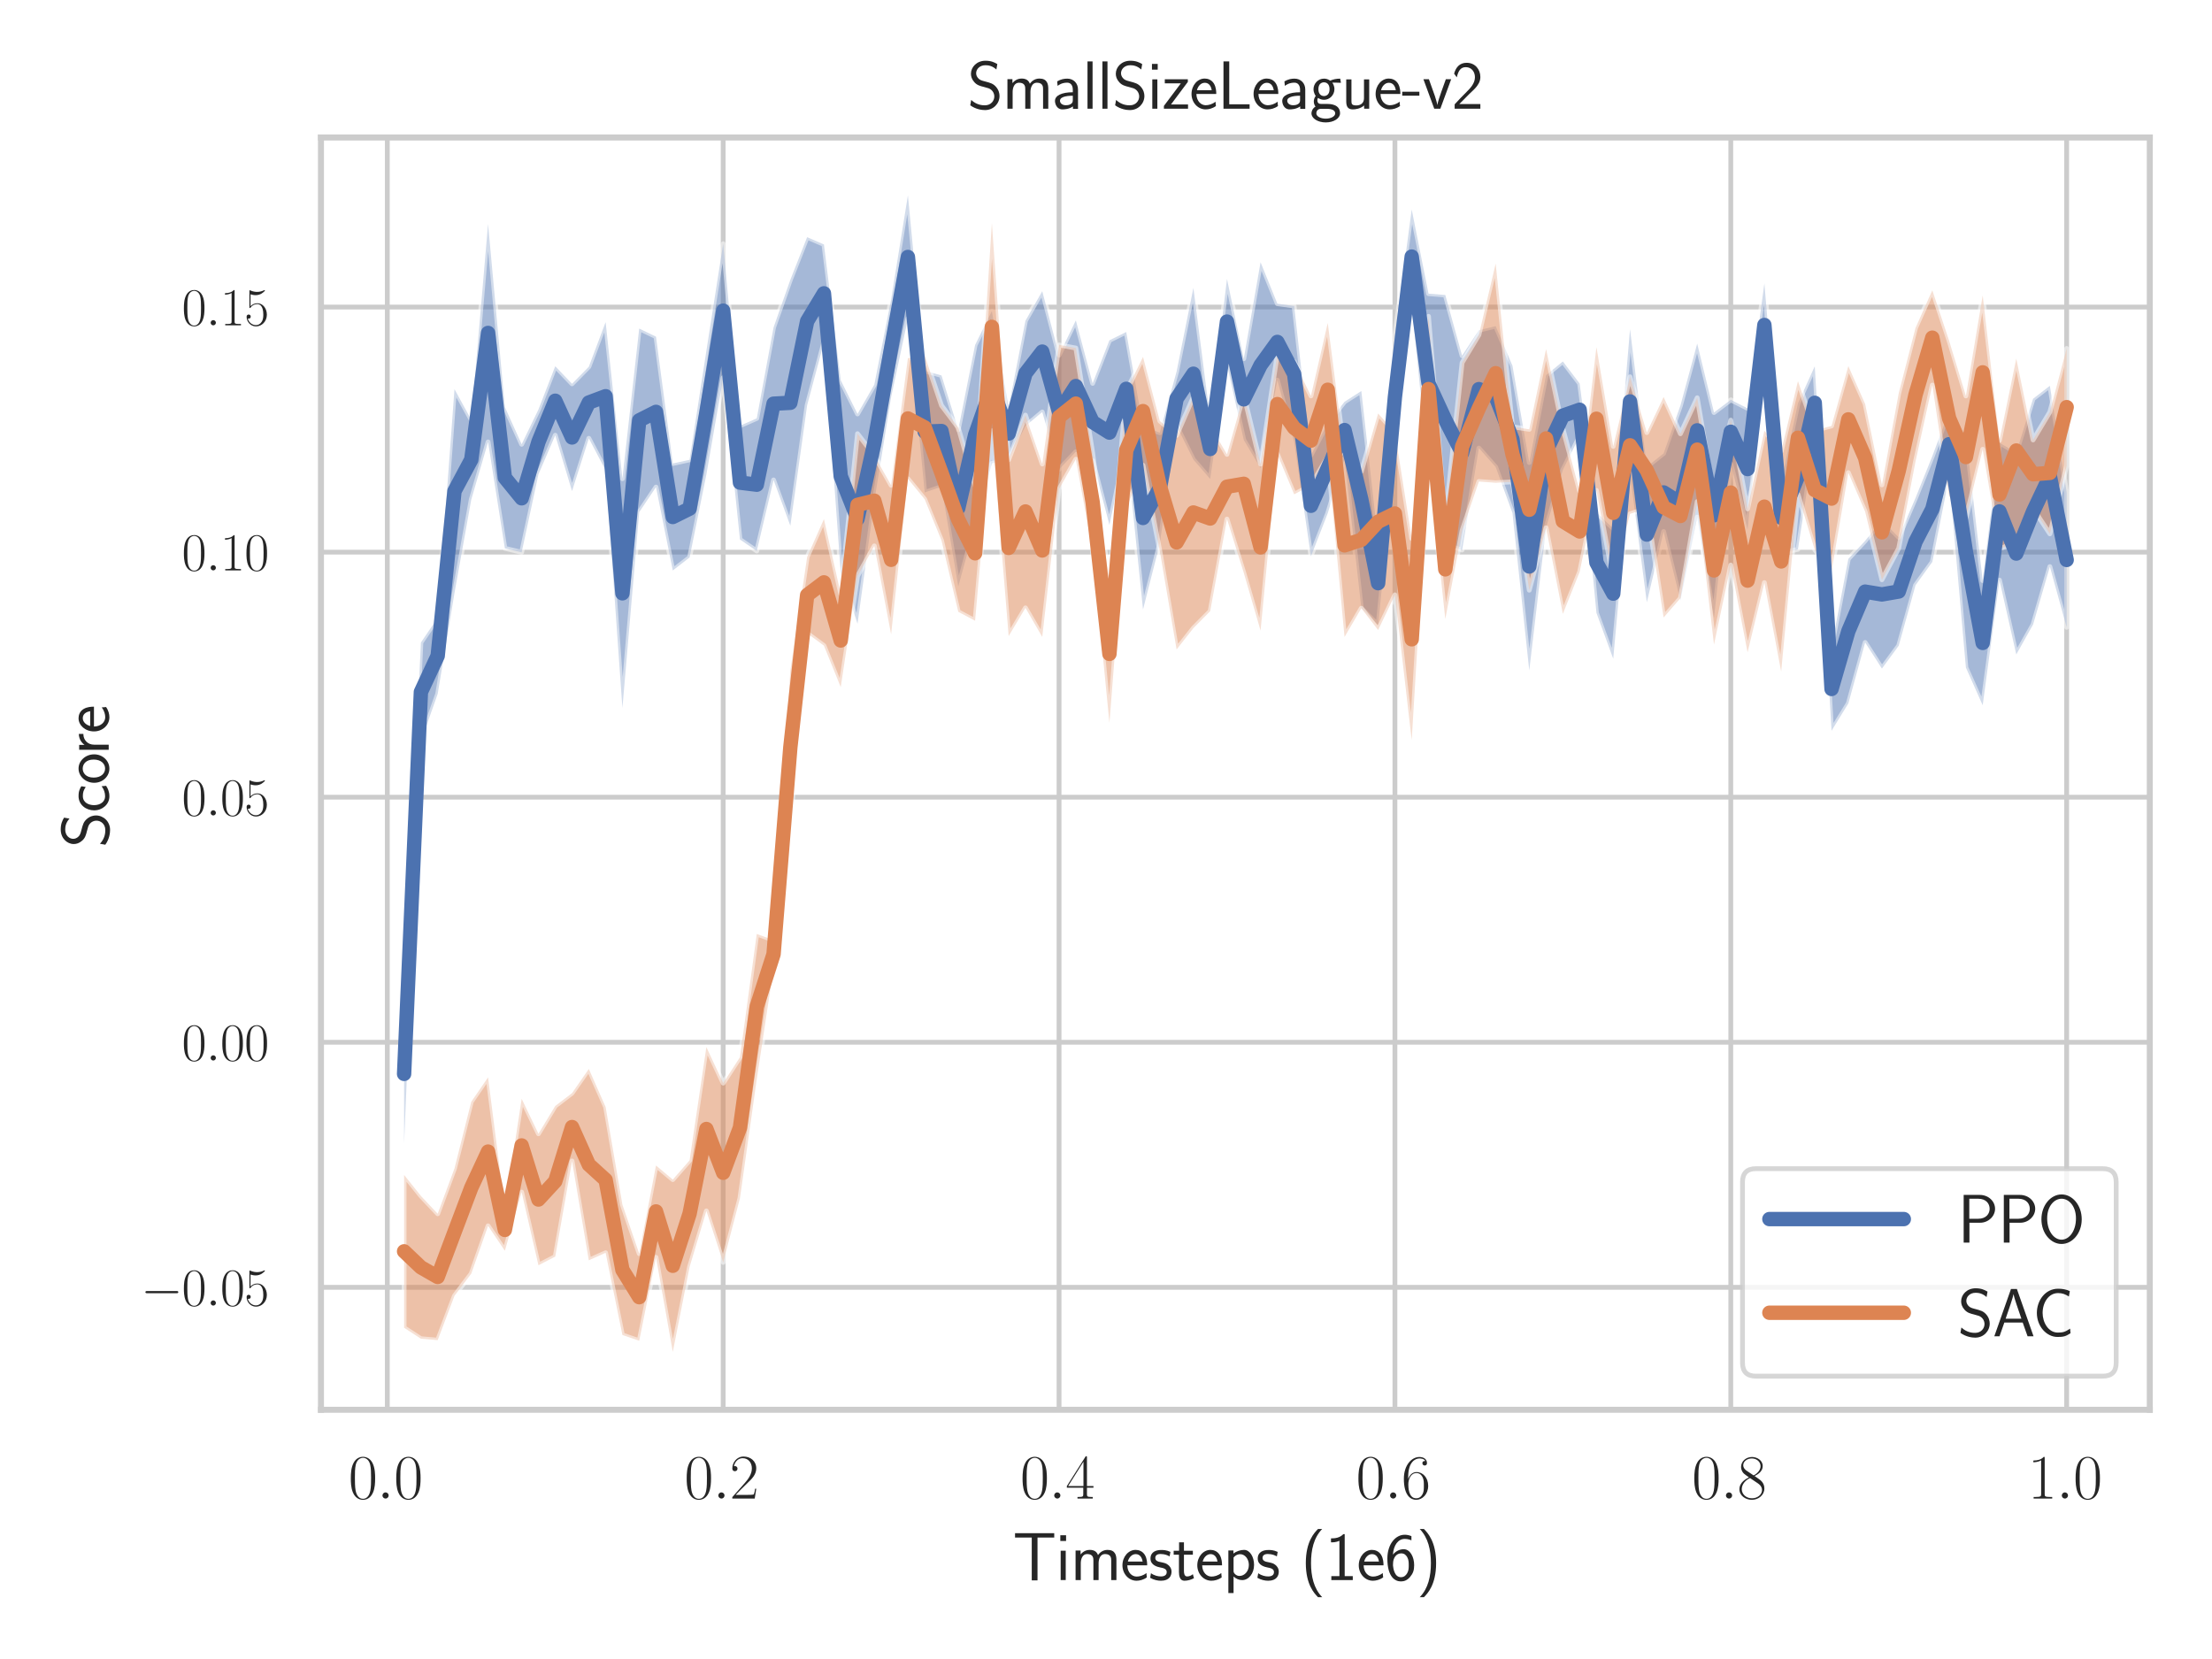 <?xml version="1.0" encoding="utf-8" standalone="no"?>
<!DOCTYPE svg PUBLIC "-//W3C//DTD SVG 1.1//EN"
  "http://www.w3.org/Graphics/SVG/1.1/DTD/svg11.dtd">
<svg xmlns:xlink="http://www.w3.org/1999/xlink" width="460.8pt" height="345.6pt" viewBox="0 0 460.8 345.6" xmlns="http://www.w3.org/2000/svg" version="1.1">
 <defs>
  <style type="text/css">*{stroke-linejoin: round; stroke-linecap: butt}</style>
 </defs>
 <g id="figure_1">
  <g id="patch_1">
   <path d="M 0 345.6 
L 460.8 345.6 
L 460.8 0 
L 0 0 
z
" style="fill: #ffffff"/>
  </g>
  <g id="axes_1">
   <g id="patch_2">
    <path d="M 66.864 293.68 
L 447.84 293.68 
L 447.84 28.646 
L 66.864 28.646 
z
" style="fill: #ffffff"/>
   </g>
   <g id="matplotlib.axis_1">
    <g id="xtick_1">
     <g id="line2d_1">
      <path d="M 80.683 293.68 
L 80.683 28.646 
" clip-path="url(#p0825066b8e)" style="fill: none; stroke: #cccccc; stroke-linecap: round"/>
     </g>
     <g id="text_1">
      <!-- $\mathdefault{0.0}$ -->
      <g style="fill: #262626" transform="translate(72.581 312.174)scale(0.13 -0.13)">
       <defs>
        <path id="CMR17-30" d="M 2688 2025 
C 2688 2416 2682 3080 2413 3591 
C 2176 4039 1798 4198 1466 4198 
C 1158 4198 768 4058 525 3597 
C 269 3118 243 2524 243 2025 
C 243 1661 250 1106 448 619 
C 723 -39 1216 -128 1466 -128 
C 1760 -128 2208 -7 2470 600 
C 2662 1042 2688 1559 2688 2025 
z
M 1466 -26 
C 1056 -26 813 325 723 812 
C 653 1188 653 1738 653 2096 
C 653 2588 653 2997 736 3387 
C 858 3929 1216 4096 1466 4096 
C 1728 4096 2067 3923 2189 3400 
C 2272 3036 2278 2607 2278 2096 
C 2278 1680 2278 1169 2202 792 
C 2067 95 1690 -26 1466 -26 
z
" transform="scale(0.016)"/>
        <path id="CMMI12-3a" d="M 1178 307 
C 1178 492 1024 619 870 619 
C 685 619 557 466 557 313 
C 557 128 710 0 864 0 
C 1050 0 1178 153 1178 307 
z
" transform="scale(0.016)"/>
       </defs>
       <use xlink:href="#CMR17-30" transform="scale(0.996)"/>
       <use xlink:href="#CMMI12-3a" transform="translate(45.69 0)scale(0.996)"/>
       <use xlink:href="#CMR17-30" transform="translate(72.788 0)scale(0.996)"/>
      </g>
     </g>
    </g>
    <g id="xtick_2">
     <g id="line2d_2">
      <path d="M 150.651 293.68 
L 150.651 28.646 
" clip-path="url(#p0825066b8e)" style="fill: none; stroke: #cccccc; stroke-linecap: round"/>
     </g>
     <g id="text_2">
      <!-- $\mathdefault{0.2}$ -->
      <g style="fill: #262626" transform="translate(142.549 312.174)scale(0.13 -0.13)">
       <defs>
        <path id="CMR17-32" d="M 2669 989 
L 2554 989 
C 2490 536 2438 459 2413 420 
C 2381 369 1920 369 1830 369 
L 602 369 
C 832 619 1280 1072 1824 1597 
C 2214 1967 2669 2402 2669 3035 
C 2669 3790 2067 4224 1395 4224 
C 691 4224 262 3604 262 3030 
C 262 2780 448 2748 525 2748 
C 589 2748 781 2787 781 3010 
C 781 3207 614 3264 525 3264 
C 486 3264 448 3258 422 3245 
C 544 3790 915 4058 1306 4058 
C 1862 4058 2227 3617 2227 3035 
C 2227 2479 1901 2000 1536 1584 
L 262 146 
L 262 0 
L 2515 0 
L 2669 989 
z
" transform="scale(0.016)"/>
       </defs>
       <use xlink:href="#CMR17-30" transform="scale(0.996)"/>
       <use xlink:href="#CMMI12-3a" transform="translate(45.69 0)scale(0.996)"/>
       <use xlink:href="#CMR17-32" transform="translate(72.788 0)scale(0.996)"/>
      </g>
     </g>
    </g>
    <g id="xtick_3">
     <g id="line2d_3">
      <path d="M 220.619 293.68 
L 220.619 28.646 
" clip-path="url(#p0825066b8e)" style="fill: none; stroke: #cccccc; stroke-linecap: round"/>
     </g>
     <g id="text_3">
      <!-- $\mathdefault{0.4}$ -->
      <g style="fill: #262626" transform="translate(212.517 312.174)scale(0.13 -0.13)">
       <defs>
        <path id="CMR17-34" d="M 2150 4122 
C 2150 4256 2144 4256 2029 4256 
L 128 1254 
L 128 1088 
L 1779 1088 
L 1779 457 
C 1779 224 1766 160 1318 160 
L 1197 160 
L 1197 0 
C 1402 0 1747 0 1965 0 
C 2182 0 2528 0 2733 0 
L 2733 160 
L 2611 160 
C 2163 160 2150 224 2150 457 
L 2150 1088 
L 2803 1088 
L 2803 1254 
L 2150 1254 
L 2150 4122 
z
M 1798 3703 
L 1798 1254 
L 256 1254 
L 1798 3703 
z
" transform="scale(0.016)"/>
       </defs>
       <use xlink:href="#CMR17-30" transform="scale(0.996)"/>
       <use xlink:href="#CMMI12-3a" transform="translate(45.69 0)scale(0.996)"/>
       <use xlink:href="#CMR17-34" transform="translate(72.788 0)scale(0.996)"/>
      </g>
     </g>
    </g>
    <g id="xtick_4">
     <g id="line2d_4">
      <path d="M 290.587 293.68 
L 290.587 28.646 
" clip-path="url(#p0825066b8e)" style="fill: none; stroke: #cccccc; stroke-linecap: round"/>
     </g>
     <g id="text_4">
      <!-- $\mathdefault{0.6}$ -->
      <g style="fill: #262626" transform="translate(282.485 312.174)scale(0.13 -0.13)">
       <defs>
        <path id="CMR17-36" d="M 678 2176 
C 678 3690 1395 4032 1811 4032 
C 1946 4032 2272 4009 2400 3776 
C 2298 3776 2106 3776 2106 3553 
C 2106 3381 2246 3323 2336 3323 
C 2394 3323 2566 3348 2566 3560 
C 2566 3954 2246 4179 1805 4179 
C 1043 4179 243 3390 243 1984 
C 243 253 966 -128 1478 -128 
C 2099 -128 2688 427 2688 1283 
C 2688 2081 2170 2662 1517 2662 
C 1126 2662 838 2407 678 1960 
L 678 2176 
z
M 1478 25 
C 691 25 691 1200 691 1436 
C 691 1896 909 2560 1504 2560 
C 1613 2560 1926 2560 2138 2120 
C 2253 1870 2253 1609 2253 1289 
C 2253 944 2253 690 2118 434 
C 1978 171 1773 25 1478 25 
z
" transform="scale(0.016)"/>
       </defs>
       <use xlink:href="#CMR17-30" transform="scale(0.996)"/>
       <use xlink:href="#CMMI12-3a" transform="translate(45.69 0)scale(0.996)"/>
       <use xlink:href="#CMR17-36" transform="translate(72.788 0)scale(0.996)"/>
      </g>
     </g>
    </g>
    <g id="xtick_5">
     <g id="line2d_5">
      <path d="M 360.555 293.68 
L 360.555 28.646 
" clip-path="url(#p0825066b8e)" style="fill: none; stroke: #cccccc; stroke-linecap: round"/>
     </g>
     <g id="text_5">
      <!-- $\mathdefault{0.8}$ -->
      <g style="fill: #262626" transform="translate(352.453 312.174)scale(0.13 -0.13)">
       <defs>
        <path id="CMR17-38" d="M 1741 2264 
C 2144 2467 2554 2773 2554 3263 
C 2554 3841 1990 4179 1472 4179 
C 890 4179 378 3759 378 3180 
C 378 3021 416 2747 666 2505 
C 730 2442 998 2251 1171 2130 
C 883 1983 211 1634 211 934 
C 211 279 838 -128 1459 -128 
C 2144 -128 2720 362 2720 1010 
C 2720 1590 2330 1857 2074 2029 
L 1741 2264 
z
M 902 2822 
C 851 2854 595 3051 595 3351 
C 595 3739 998 4032 1459 4032 
C 1965 4032 2336 3676 2336 3262 
C 2336 2669 1670 2331 1638 2331 
C 1632 2331 1626 2331 1574 2370 
L 902 2822 
z
M 2080 1519 
C 2176 1449 2483 1240 2483 851 
C 2483 381 2010 25 1472 25 
C 890 25 448 438 448 940 
C 448 1443 838 1862 1280 2060 
L 2080 1519 
z
" transform="scale(0.016)"/>
       </defs>
       <use xlink:href="#CMR17-30" transform="scale(0.996)"/>
       <use xlink:href="#CMMI12-3a" transform="translate(45.69 0)scale(0.996)"/>
       <use xlink:href="#CMR17-38" transform="translate(72.788 0)scale(0.996)"/>
      </g>
     </g>
    </g>
    <g id="xtick_6">
     <g id="line2d_6">
      <path d="M 430.523 293.68 
L 430.523 28.646 
" clip-path="url(#p0825066b8e)" style="fill: none; stroke: #cccccc; stroke-linecap: round"/>
     </g>
     <g id="text_6">
      <!-- $\mathdefault{1.0}$ -->
      <g style="fill: #262626" transform="translate(422.421 312.174)scale(0.13 -0.13)">
       <defs>
        <path id="CMR17-31" d="M 1702 4058 
C 1702 4192 1696 4192 1606 4192 
C 1357 3916 979 3827 621 3827 
C 602 3827 570 3827 563 3808 
C 557 3795 557 3782 557 3648 
C 755 3648 1088 3686 1344 3839 
L 1344 461 
C 1344 236 1331 160 781 160 
L 589 160 
L 589 0 
C 896 0 1216 0 1523 0 
C 1830 0 2150 0 2458 0 
L 2458 160 
L 2266 160 
C 1715 160 1702 230 1702 458 
L 1702 4058 
z
" transform="scale(0.016)"/>
       </defs>
       <use xlink:href="#CMR17-31" transform="scale(0.996)"/>
       <use xlink:href="#CMMI12-3a" transform="translate(45.69 0)scale(0.996)"/>
       <use xlink:href="#CMR17-30" transform="translate(72.788 0)scale(0.996)"/>
      </g>
     </g>
    </g>
    <g id="text_7">
     <!-- Timesteps (1e6) -->
     <g style="fill: #262626" transform="translate(210.964 329.153)scale(0.14 -0.14)">
      <defs>
       <path id="CMSS17-54" d="M 2317 3968 
L 2848 3968 
C 2925 3968 3002 3968 3078 3968 
L 3878 3968 
L 3878 4376 
L 218 4376 
L 218 3968 
L 1018 3968 
C 1094 3968 1171 3968 1248 3968 
L 1779 3968 
L 1779 -32 
L 2317 -32 
L 2317 3968 
z
" transform="scale(0.016)"/>
       <path id="CMSS17-69" d="M 979 4183 
L 442 4183 
L 442 3648 
L 979 3648 
L 979 4183 
z
M 947 2739 
L 474 2739 
L 474 0 
L 947 0 
L 947 2739 
z
" transform="scale(0.016)"/>
       <path id="CMSS17-6d" d="M 4288 1877 
C 4288 2308 4179 2816 3462 2816 
C 2982 2816 2694 2516 2566 2331 
C 2451 2670 2182 2816 1798 2816 
C 1363 2816 1088 2568 941 2389 
L 941 2758 
L 474 2758 
L 474 0 
L 960 0 
L 960 1559 
C 960 1939 1101 2428 1555 2428 
C 2138 2428 2138 2016 2138 1829 
L 2138 0 
L 2624 0 
L 2624 1559 
C 2624 1939 2765 2428 3219 2428 
C 3802 2428 3802 2016 3802 1829 
L 3802 0 
L 4288 0 
L 4288 1877 
z
" transform="scale(0.016)"/>
       <path id="CMSS17-65" d="M 2502 1377 
C 2502 1590 2490 2003 2285 2345 
C 2061 2713 1696 2816 1421 2816 
C 755 2816 192 2188 192 1375 
C 192 582 774 -64 1510 -64 
C 1798 -64 2150 19 2470 248 
C 2470 274 2458 414 2451 420 
C 2451 433 2432 630 2432 656 
C 2125 407 1773 325 1517 325 
C 1107 325 666 667 646 1377 
L 2502 1377 
z
M 698 1728 
C 781 2084 1062 2421 1421 2421 
C 1517 2421 1965 2421 2080 1728 
L 698 1728 
z
" transform="scale(0.016)"/>
       <path id="CMSS17-73" d="M 2061 2627 
C 1683 2807 1389 2807 1197 2807 
C 742 2807 198 2648 198 2003 
C 198 1359 902 1218 1094 1179 
C 1389 1122 1715 1058 1715 740 
C 1715 337 1254 337 1171 337 
C 915 337 563 407 243 638 
L 166 210 
C 531 0 883 -64 1178 -64 
C 1965 -64 2163 416 2163 781 
C 2163 1094 1984 1305 1862 1401 
C 1651 1568 1574 1587 1050 1696 
C 960 1709 646 1779 646 2066 
C 646 2432 1050 2432 1139 2432 
C 1555 2432 1811 2303 1984 2208 
L 2061 2627 
z
" transform="scale(0.016)"/>
       <path id="CMSS17-74" d="M 1069 2368 
L 1901 2368 
L 1901 2737 
L 1069 2737 
L 1069 3520 
L 614 3520 
L 614 2737 
L 109 2737 
L 109 2368 
L 602 2368 
L 602 749 
C 602 384 685 -64 1107 -64 
C 1427 -64 1722 25 2003 172 
L 1901 548 
C 1747 414 1562 337 1363 337 
C 1082 337 1069 696 1069 856 
L 1069 2368 
z
" transform="scale(0.016)"/>
       <path id="CMSS17-70" d="M 966 333 
C 1178 129 1466 -5 1773 -5 
C 2368 -5 2880 603 2880 1412 
C 2880 2159 2496 2816 1946 2816 
C 1626 2816 1242 2702 954 2472 
L 954 2765 
L 480 2765 
L 480 -1216 
L 966 -1216 
L 966 333 
z
M 966 2100 
C 1018 2176 1235 2415 1587 2415 
C 2035 2415 2394 1960 2394 1412 
C 2394 787 1958 384 1530 384 
C 1402 384 1267 415 1139 523 
C 966 674 966 768 966 857 
L 966 2100 
z
" transform="scale(0.016)"/>
       <path id="CMSS17-28" d="M 1613 4768 
C 1267 4417 474 3601 474 1588 
C 474 -433 1267 -1243 1613 -1600 
L 2003 -1600 
C 1216 -784 960 357 960 1581 
C 960 2798 1203 3946 2003 4768 
L 1613 4768 
z
" transform="scale(0.016)"/>
       <path id="CMSS17-31" d="M 1818 4288 
L 1696 4288 
C 1350 3940 947 3890 538 3890 
L 538 3520 
C 723 3520 1024 3520 1325 3667 
L 1325 369 
L 570 369 
L 570 0 
L 2573 0 
L 2573 369 
L 1818 369 
L 1818 4288 
z
" transform="scale(0.016)"/>
       <path id="CMSS17-36" d="M 2496 4101 
C 2227 4210 2035 4229 1856 4229 
C 1024 4229 250 3368 250 2006 
C 250 265 986 -128 1510 -128 
C 1798 -128 2086 -39 2362 280 
C 2643 617 2752 898 2752 1389 
C 2752 2179 2362 2880 1779 2880 
C 1357 2880 992 2657 768 2376 
C 832 3258 1254 3840 1862 3840 
C 2029 3840 2246 3816 2496 3710 
L 2496 4101 
z
M 774 1369 
C 774 1420 774 1452 781 1548 
C 781 2045 1069 2491 1536 2491 
C 1837 2491 1990 2332 2106 2135 
C 2240 1886 2246 1650 2246 1388 
C 2246 1140 2246 891 2099 637 
C 1978 439 1818 267 1510 267 
C 902 267 800 1114 774 1369 
z
" transform="scale(0.016)"/>
       <path id="CMSS17-29" d="M 723 -1600 
C 1069 -1249 1862 -433 1862 1581 
C 1862 3601 1069 4411 723 4768 
L 333 4768 
C 1120 3952 1376 2811 1376 1588 
C 1376 370 1133 -778 333 -1600 
L 723 -1600 
z
" transform="scale(0.016)"/>
      </defs>
      <use xlink:href="#CMSS17-54" transform="scale(0.996)"/>
      <use xlink:href="#CMSS17-69" transform="translate(63.819 0)scale(0.996)"/>
      <use xlink:href="#CMSS17-6d" transform="translate(86 0)scale(0.996)"/>
      <use xlink:href="#CMSS17-65" transform="translate(160.229 0)scale(0.996)"/>
      <use xlink:href="#CMSS17-73" transform="translate(201.868 0)scale(0.996)"/>
      <use xlink:href="#CMSS17-74" transform="translate(237.782 0)scale(0.996)"/>
      <use xlink:href="#CMSS17-65" transform="translate(271.613 0)scale(0.996)"/>
      <use xlink:href="#CMSS17-70" transform="translate(313.252 0)scale(0.996)"/>
      <use xlink:href="#CMSS17-73" transform="translate(361.457 0)scale(0.996)"/>
      <use xlink:href="#CMSS17-28" transform="translate(428.6 0)scale(0.996)"/>
      <use xlink:href="#CMSS17-31" transform="translate(465.034 0)scale(0.996)"/>
      <use xlink:href="#CMSS17-65" transform="translate(511.877 0)scale(0.996)"/>
      <use xlink:href="#CMSS17-36" transform="translate(553.516 0)scale(0.996)"/>
      <use xlink:href="#CMSS17-29" transform="translate(600.36 0)scale(0.996)"/>
     </g>
    </g>
   </g>
   <g id="matplotlib.axis_2">
    <g id="ytick_1">
     <g id="line2d_7">
      <path d="M 66.864 268.172 
L 447.84 268.172 
" clip-path="url(#p0825066b8e)" style="fill: none; stroke: #cccccc; stroke-linecap: round"/>
     </g>
     <g id="text_8">
      <!-- $\mathdefault{−0.05}$ -->
      <g style="fill: #262626" transform="translate(29.358 271.978)scale(0.11 -0.11)">
       <defs>
        <path id="CMSY10-0" d="M 4218 1472 
C 4326 1472 4442 1472 4442 1600 
C 4442 1728 4326 1728 4218 1728 
L 755 1728 
C 646 1728 531 1728 531 1600 
C 531 1472 646 1472 755 1472 
L 4218 1472 
z
" transform="scale(0.016)"/>
        <path id="CMR17-35" d="M 730 3692 
C 794 3666 1056 3584 1325 3584 
C 1920 3584 2246 3911 2432 4100 
C 2432 4157 2432 4192 2394 4192 
C 2387 4192 2374 4192 2323 4163 
C 2099 4058 1837 3973 1517 3973 
C 1325 3973 1037 3999 723 4139 
C 653 4171 640 4171 634 4171 
C 602 4171 595 4164 595 4037 
L 595 2203 
C 595 2089 595 2057 659 2057 
C 691 2057 704 2070 736 2114 
C 941 2401 1222 2522 1542 2522 
C 1766 2522 2246 2382 2246 1289 
C 2246 1085 2246 715 2054 421 
C 1894 159 1645 25 1370 25 
C 947 25 518 320 403 814 
C 429 807 480 795 506 795 
C 589 795 749 840 749 1038 
C 749 1210 627 1280 506 1280 
C 358 1280 262 1190 262 1011 
C 262 454 704 -128 1382 -128 
C 2042 -128 2669 440 2669 1264 
C 2669 2030 2170 2624 1549 2624 
C 1222 2624 947 2503 730 2274 
L 730 3692 
z
" transform="scale(0.016)"/>
       </defs>
       <use xlink:href="#CMSY10-0" transform="scale(0.996)"/>
       <use xlink:href="#CMR17-30" transform="translate(77.487 0)scale(0.996)"/>
       <use xlink:href="#CMMI12-3a" transform="translate(123.178 0)scale(0.996)"/>
       <use xlink:href="#CMR17-30" transform="translate(150.275 0)scale(0.996)"/>
       <use xlink:href="#CMR17-35" transform="translate(195.966 0)scale(0.996)"/>
      </g>
     </g>
    </g>
    <g id="ytick_2">
     <g id="line2d_8">
      <path d="M 66.864 217.121 
L 447.84 217.121 
" clip-path="url(#p0825066b8e)" style="fill: none; stroke: #cccccc; stroke-linecap: round"/>
     </g>
     <g id="text_9">
      <!-- $\mathdefault{0.00}$ -->
      <g style="fill: #262626" transform="translate(37.882 220.926)scale(0.11 -0.11)">
       <use xlink:href="#CMR17-30" transform="scale(0.996)"/>
       <use xlink:href="#CMMI12-3a" transform="translate(45.69 0)scale(0.996)"/>
       <use xlink:href="#CMR17-30" transform="translate(72.788 0)scale(0.996)"/>
       <use xlink:href="#CMR17-30" transform="translate(118.478 0)scale(0.996)"/>
      </g>
     </g>
    </g>
    <g id="ytick_3">
     <g id="line2d_9">
      <path d="M 66.864 166.07 
L 447.84 166.07 
" clip-path="url(#p0825066b8e)" style="fill: none; stroke: #cccccc; stroke-linecap: round"/>
     </g>
     <g id="text_10">
      <!-- $\mathdefault{0.05}$ -->
      <g style="fill: #262626" transform="translate(37.882 169.875)scale(0.11 -0.11)">
       <use xlink:href="#CMR17-30" transform="scale(0.996)"/>
       <use xlink:href="#CMMI12-3a" transform="translate(45.69 0)scale(0.996)"/>
       <use xlink:href="#CMR17-30" transform="translate(72.788 0)scale(0.996)"/>
       <use xlink:href="#CMR17-35" transform="translate(118.478 0)scale(0.996)"/>
      </g>
     </g>
    </g>
    <g id="ytick_4">
     <g id="line2d_10">
      <path d="M 66.864 115.018 
L 447.84 115.018 
" clip-path="url(#p0825066b8e)" style="fill: none; stroke: #cccccc; stroke-linecap: round"/>
     </g>
     <g id="text_11">
      <!-- $\mathdefault{0.10}$ -->
      <g style="fill: #262626" transform="translate(37.882 118.823)scale(0.11 -0.11)">
       <use xlink:href="#CMR17-30" transform="scale(0.996)"/>
       <use xlink:href="#CMMI12-3a" transform="translate(45.69 0)scale(0.996)"/>
       <use xlink:href="#CMR17-31" transform="translate(72.788 0)scale(0.996)"/>
       <use xlink:href="#CMR17-30" transform="translate(118.478 0)scale(0.996)"/>
      </g>
     </g>
    </g>
    <g id="ytick_5">
     <g id="line2d_11">
      <path d="M 66.864 63.967 
L 447.84 63.967 
" clip-path="url(#p0825066b8e)" style="fill: none; stroke: #cccccc; stroke-linecap: round"/>
     </g>
     <g id="text_12">
      <!-- $\mathdefault{0.15}$ -->
      <g style="fill: #262626" transform="translate(37.882 67.772)scale(0.11 -0.11)">
       <use xlink:href="#CMR17-30" transform="scale(0.996)"/>
       <use xlink:href="#CMMI12-3a" transform="translate(45.69 0)scale(0.996)"/>
       <use xlink:href="#CMR17-31" transform="translate(72.788 0)scale(0.996)"/>
       <use xlink:href="#CMR17-35" transform="translate(118.478 0)scale(0.996)"/>
      </g>
     </g>
    </g>
    <g id="text_13">
     <!-- Score -->
     <g style="fill: #262626" transform="translate(22.646 176.571)rotate(-90)scale(0.14 -0.14)">
      <defs>
       <path id="CMSS17-53" d="M 2797 4169 
C 2515 4334 2208 4480 1690 4480 
C 864 4480 333 3879 333 3266 
C 333 3025 403 2753 653 2475 
C 902 2196 1184 2121 1542 2033 
C 1690 1994 1939 1924 1984 1906 
C 2342 1767 2515 1444 2515 1140 
C 2515 742 2202 318 1645 318 
C 1453 318 890 318 358 819 
L 269 318 
C 794 -64 1363 -128 1651 -128 
C 2438 -128 3002 488 3002 1186 
C 3002 1440 2925 1763 2656 2061 
C 2394 2347 2163 2410 1638 2549 
C 1338 2626 1146 2677 986 2873 
C 877 3013 819 3146 819 3317 
C 819 3673 1126 4060 1690 4060 
C 1971 4060 2336 4002 2707 3660 
L 2797 4169 
z
" transform="scale(0.016)"/>
       <path id="CMSS17-63" d="M 2464 2541 
C 2464 2585 2170 2714 2093 2739 
C 1882 2816 1613 2816 1542 2816 
C 710 2816 211 2093 211 1363 
C 211 595 768 -64 1517 -64 
C 1946 -64 2253 76 2502 242 
L 2464 664 
C 2189 453 1869 337 1523 337 
C 1024 337 698 774 698 1369 
C 698 1831 909 2414 1549 2414 
C 1901 2414 2099 2343 2394 2145 
L 2464 2541 
z
" transform="scale(0.016)"/>
       <path id="CMSS17-6f" d="M 2829 1356 
C 2829 2176 2221 2816 1504 2816 
C 768 2816 173 2157 173 1356 
C 173 544 787 -64 1498 -64 
C 2227 -64 2829 563 2829 1356 
z
M 1504 337 
C 1050 337 659 709 659 1408 
C 659 2151 1114 2427 1498 2427 
C 1914 2427 2342 2126 2342 1408 
C 2342 683 1926 337 1504 337 
z
" transform="scale(0.016)"/>
       <path id="CMSS17-72" d="M 954 1363 
C 954 1965 1395 2368 1958 2368 
L 1958 2789 
C 1549 2789 1165 2585 934 2253 
L 934 2758 
L 480 2758 
L 480 0 
L 954 0 
L 954 1363 
z
" transform="scale(0.016)"/>
      </defs>
      <use xlink:href="#CMSS17-53" transform="scale(0.996)"/>
      <use xlink:href="#CMSS17-63" transform="translate(52.049 0)scale(0.996)"/>
      <use xlink:href="#CMSS17-6f" transform="translate(93.687 0)scale(0.996)"/>
      <use xlink:href="#CMSS17-72" transform="translate(137.929 0)scale(0.996)"/>
      <use xlink:href="#CMSS17-65" transform="translate(169.838 0)scale(0.996)"/>
     </g>
    </g>
   </g>
   <g id="PolyCollection_1">
    <defs>
     <path id="m20a95aaab8" d="M 84.181 -107.387 
L 84.181 -136.394 
L 87.68 -211.745 
L 91.178 -216.902 
L 94.676 -264.539 
L 98.175 -258.144 
L 101.673 -298.945 
L 105.172 -260.804 
L 108.67 -253.051 
L 112.168 -260.29 
L 115.667 -269.31 
L 119.165 -265.646 
L 122.664 -269.203 
L 126.162 -278.495 
L 129.66 -245.885 
L 133.159 -277.156 
L 136.657 -275.464 
L 140.156 -249.047 
L 143.654 -249.815 
L 147.152 -272.518 
L 150.651 -294.827 
L 154.149 -256.912 
L 157.648 -258.446 
L 161.146 -277.384 
L 164.644 -287.313 
L 168.143 -296.195 
L 171.641 -294.675 
L 175.14 -266.389 
L 178.638 -259.371 
L 182.136 -265.468 
L 185.635 -283.185 
L 189.133 -304.907 
L 192.632 -268.357 
L 196.13 -267.39 
L 199.628 -256.097 
L 203.127 -273.718 
L 206.625 -280.799 
L 210.124 -260.733 
L 213.622 -278.785 
L 217.12 -284.935 
L 220.619 -271.614 
L 224.117 -278.858 
L 227.616 -265.736 
L 231.114 -274.707 
L 234.612 -276.436 
L 238.111 -256.778 
L 241.609 -255.469 
L 245.108 -268.206 
L 248.606 -285.635 
L 252.104 -258.323 
L 255.603 -287.493 
L 259.101 -270.873 
L 262.6 -290.971 
L 266.098 -282.338 
L 269.596 -281.851 
L 273.095 -250.777 
L 276.593 -257.432 
L 280.092 -261.906 
L 283.59 -264.139 
L 287.088 -232.872 
L 290.587 -275.767 
L 294.085 -301.953 
L 297.584 -284.431 
L 301.082 -284.146 
L 304.58 -271.499 
L 308.079 -276.807 
L 311.577 -277.664 
L 315.076 -269.402 
L 318.574 -249.248 
L 322.072 -267.442 
L 325.571 -270.301 
L 329.069 -265.707 
L 332.568 -238.877 
L 336.066 -235.502 
L 339.564 -277.045 
L 343.063 -248.359 
L 346.561 -251.149 
L 350.06 -261.103 
L 353.558 -274.019 
L 357.056 -259.669 
L 360.555 -262.309 
L 364.053 -260.536 
L 367.552 -286.569 
L 371.05 -245.106 
L 374.548 -261.582 
L 378.047 -269.294 
L 381.545 -210.776 
L 385.044 -229.174 
L 388.542 -232.934 
L 392.04 -237.216 
L 395.539 -233.666 
L 399.037 -241.859 
L 402.536 -250.571 
L 406.034 -259.882 
L 409.533 -254.752 
L 413.031 -224.655 
L 416.529 -253.368 
L 420.028 -251.309 
L 423.526 -262.526 
L 427.025 -265.233 
L 430.523 -242.988 
L 430.523 -214.917 
L 430.523 -214.917 
L 427.025 -227.566 
L 423.526 -215.502 
L 420.028 -209.264 
L 416.529 -224.753 
L 413.031 -198.686 
L 409.533 -206.535 
L 406.034 -246.245 
L 402.536 -228.54 
L 399.037 -223.685 
L 395.539 -211.095 
L 392.04 -206.326 
L 388.542 -211.764 
L 385.044 -199.063 
L 381.545 -193.374 
L 378.047 -254.076 
L 374.548 -231.163 
L 371.05 -230.369 
L 367.552 -269.228 
L 364.053 -235.243 
L 360.555 -248.997 
L 357.056 -216.846 
L 353.558 -237.878 
L 350.06 -220.496 
L 346.561 -234.879 
L 343.063 -220.125 
L 339.564 -246.899 
L 336.066 -208.374 
L 332.568 -217.927 
L 329.069 -254.765 
L 325.571 -247.714 
L 322.072 -235.696 
L 318.574 -205.941 
L 315.076 -238.733 
L 311.577 -248.306 
L 308.079 -252.259 
L 304.58 -231.015 
L 301.082 -232.101 
L 297.584 -247.009 
L 294.085 -282.339 
L 290.587 -250.042 
L 287.088 -215.363 
L 283.59 -218.916 
L 280.092 -250.109 
L 276.593 -238.688 
L 273.095 -229.698 
L 269.596 -253.542 
L 266.098 -266.407 
L 262.6 -248.071 
L 259.101 -253.947 
L 255.603 -269.715 
L 252.104 -245.827 
L 248.606 -249.856 
L 245.108 -256.91 
L 241.609 -232.372 
L 238.111 -218.624 
L 234.612 -252.764 
L 231.114 -236.259 
L 227.616 -249.64 
L 224.117 -251.491 
L 220.619 -247.821 
L 217.12 -259.773 
L 213.622 -256.845 
L 210.124 -249.831 
L 206.625 -249.061 
L 203.127 -236.224 
L 199.628 -223.418 
L 196.13 -244.222 
L 192.632 -243.009 
L 189.133 -279.231 
L 185.635 -262.862 
L 182.136 -241.192 
L 178.638 -215.658 
L 175.14 -226.393 
L 171.641 -274.306 
L 168.143 -261.184 
L 164.644 -236.073 
L 161.146 -245.619 
L 157.648 -230.814 
L 154.149 -233.214 
L 150.651 -266.94 
L 147.152 -246.764 
L 143.654 -229.469 
L 140.156 -226.76 
L 136.657 -244.134 
L 133.159 -238.905 
L 129.66 -198.125 
L 126.162 -247.622 
L 122.664 -254.293 
L 119.165 -243.296 
L 115.667 -254.929 
L 112.168 -246.798 
L 108.67 -230.54 
L 105.172 -231.377 
L 101.673 -253.536 
L 98.175 -241.546 
L 94.676 -222.059 
L 91.178 -201.045 
L 87.68 -191.145 
L 84.181 -107.387 
z
" style="stroke: #ffffff; stroke-opacity: 0.5"/>
    </defs>
    <g clip-path="url(#p0825066b8e)">
     <use xlink:href="#m20a95aaab8" x="0" y="345.6" style="fill: #4c72b0; fill-opacity: 0.5; stroke: #ffffff; stroke-opacity: 0.5"/>
    </g>
   </g>
   <g id="PolyCollection_2">
    <defs>
     <path id="m5f81c556f0" d="M 84.181 -69.007 
L 84.181 -100.837 
L 87.68 -96.467 
L 91.178 -92.757 
L 94.676 -102.186 
L 98.175 -116.08 
L 101.673 -121.168 
L 105.172 -93.74 
L 108.67 -116.699 
L 112.168 -109.417 
L 115.667 -115.206 
L 119.165 -117.88 
L 122.664 -122.914 
L 126.162 -114.99 
L 129.66 -94.648 
L 133.159 -84.452 
L 136.657 -102.805 
L 140.156 -99.869 
L 143.654 -103.868 
L 147.152 -127.47 
L 150.651 -119.969 
L 154.149 -125.361 
L 157.648 -151.038 
L 161.146 -149.757 
L 164.644 -205.893 
L 168.143 -229.566 
L 171.641 -237.46 
L 175.14 -221.888 
L 178.638 -255.258 
L 182.136 -250.707 
L 185.635 -244.517 
L 189.133 -270.981 
L 192.632 -271.522 
L 196.13 -261.137 
L 199.628 -256.518 
L 203.127 -244.393 
L 206.625 -299.138 
L 210.124 -249.832 
L 213.622 -259.125 
L 217.12 -248.942 
L 220.619 -273.754 
L 224.117 -273.096 
L 227.616 -251.268 
L 231.114 -223.756 
L 234.612 -264.084 
L 238.111 -271.246 
L 241.609 -257.906 
L 245.108 -254.905 
L 248.606 -262.927 
L 252.104 -256.893 
L 255.603 -250.951 
L 259.101 -263.347 
L 262.6 -248.918 
L 266.098 -271.831 
L 269.596 -270.292 
L 273.095 -263.126 
L 276.593 -278.317 
L 280.092 -251.078 
L 283.59 -247.384 
L 287.088 -259.453 
L 290.587 -255.575 
L 294.085 -233.429 
L 297.584 -279.699 
L 301.082 -237.351 
L 304.58 -270.038 
L 308.079 -275.827 
L 311.577 -290.68 
L 315.076 -256.707 
L 318.574 -256.167 
L 322.072 -272.88 
L 325.571 -256.318 
L 329.069 -243.307 
L 332.568 -273.293 
L 336.066 -252.62 
L 339.564 -267.103 
L 343.063 -255.489 
L 346.561 -262.893 
L 350.06 -255.24 
L 353.558 -262.736 
L 357.056 -242.224 
L 360.555 -258.078 
L 364.053 -239.592 
L 367.552 -255.871 
L 371.05 -251.586 
L 374.548 -266.2 
L 378.047 -255.949 
L 381.545 -256.871 
L 385.044 -269.33 
L 388.542 -261.447 
L 392.04 -244.593 
L 395.539 -263.669 
L 399.037 -277.283 
L 402.536 -285.125 
L 406.034 -274.624 
L 409.533 -263.12 
L 413.031 -284.046 
L 416.529 -253.881 
L 420.028 -270.889 
L 423.526 -253.948 
L 427.025 -259.788 
L 430.523 -273.016 
L 430.523 -248.552 
L 430.523 -248.552 
L 427.025 -234.39 
L 423.526 -239.665 
L 420.028 -232.603 
L 416.529 -231.285 
L 413.031 -252.01 
L 409.533 -237.656 
L 406.034 -242.296 
L 402.536 -265.38 
L 399.037 -249.465 
L 395.539 -231.385 
L 392.04 -224.828 
L 388.542 -239.011 
L 385.044 -247.145 
L 381.545 -226.599 
L 378.047 -231.076 
L 374.548 -242.609 
L 371.05 -205.701 
L 367.552 -224.231 
L 364.053 -209.707 
L 360.555 -227.886 
L 357.056 -211.328 
L 353.558 -241.119 
L 350.06 -220.979 
L 346.561 -216.965 
L 343.063 -239.731 
L 339.564 -238.549 
L 336.066 -224.917 
L 332.568 -243.443 
L 329.069 -226.465 
L 325.571 -217.717 
L 322.072 -235.656 
L 318.574 -222.656 
L 315.076 -245.22 
L 311.577 -245.028 
L 308.079 -245.291 
L 304.58 -235.09 
L 301.082 -216.648 
L 297.584 -249.392 
L 294.085 -191.424 
L 290.587 -221.681 
L 287.088 -214.36 
L 283.59 -218.894 
L 280.092 -212.909 
L 276.593 -250.496 
L 273.095 -244.502 
L 269.596 -242.623 
L 266.098 -250.999 
L 262.6 -214.237 
L 259.101 -226.278 
L 255.603 -237.472 
L 252.104 -218.281 
L 248.606 -214.747 
L 245.108 -210.31 
L 241.609 -230.849 
L 238.111 -248.67 
L 234.612 -239.554 
L 231.114 -195.007 
L 227.616 -230.723 
L 224.117 -249.932 
L 220.619 -243.723 
L 217.12 -212.916 
L 213.622 -218.971 
L 210.124 -213.097 
L 206.625 -255.878 
L 203.127 -216.288 
L 199.628 -218.148 
L 196.13 -233.027 
L 192.632 -241.594 
L 189.133 -245.864 
L 185.635 -213.452 
L 182.136 -231.881 
L 178.638 -225.588 
L 175.14 -202.466 
L 171.641 -211.099 
L 168.143 -213.686 
L 164.644 -173.957 
L 161.146 -143.896 
L 157.648 -120.809 
L 154.149 -96.018 
L 150.651 -82.62 
L 147.152 -93.341 
L 143.654 -81.683 
L 140.156 -63.967 
L 136.657 -83.666 
L 133.159 -66.303 
L 129.66 -67.491 
L 126.162 -84.624 
L 122.664 -83.057 
L 119.165 -103.743 
L 115.667 -83.832 
L 112.168 -82.022 
L 108.67 -97.259 
L 105.172 -85.038 
L 101.673 -90.236 
L 98.175 -80.29 
L 94.676 -75.661 
L 91.178 -66.423 
L 87.68 -66.722 
L 84.181 -69.007 
z
" style="stroke: #ffffff; stroke-opacity: 0.5"/>
    </defs>
    <g clip-path="url(#p0825066b8e)">
     <use xlink:href="#m5f81c556f0" x="0" y="345.6" style="fill: #dd8452; fill-opacity: 0.5; stroke: #ffffff; stroke-opacity: 0.5"/>
    </g>
   </g>
   <g id="line2d_12">
    <path d="M 84.181 223.709 
L 87.68 144.155 
L 91.178 136.627 
L 94.676 102.301 
L 98.175 95.755 
L 101.673 69.36 
L 105.172 99.51 
L 108.67 103.804 
L 112.168 92.056 
L 115.667 83.481 
L 119.165 91.129 
L 122.664 83.852 
L 126.162 82.542 
L 129.66 123.595 
L 133.159 87.57 
L 136.657 85.801 
L 140.156 107.696 
L 143.654 105.958 
L 147.152 85.959 
L 150.651 64.717 
L 154.149 100.537 
L 157.648 100.97 
L 161.146 84.098 
L 164.644 83.907 
L 168.143 66.911 
L 171.641 61.109 
L 175.14 99.209 
L 178.638 108.085 
L 182.136 92.27 
L 185.635 72.577 
L 189.133 53.531 
L 192.632 89.917 
L 196.13 89.794 
L 199.628 105.843 
L 203.127 90.629 
L 206.625 80.67 
L 210.124 90.318 
L 213.622 77.785 
L 217.12 73.246 
L 220.619 85.882 
L 224.117 80.426 
L 227.616 87.912 
L 231.114 90.117 
L 234.612 81 
L 238.111 107.899 
L 241.609 101.68 
L 245.108 83.042 
L 248.606 77.855 
L 252.104 93.525 
L 255.603 66.996 
L 259.101 83.19 
L 262.6 76.079 
L 266.098 71.228 
L 269.596 77.903 
L 273.095 105.362 
L 276.593 97.54 
L 280.092 89.592 
L 283.59 104.073 
L 287.088 121.483 
L 290.587 82.696 
L 294.085 53.454 
L 297.584 79.88 
L 301.082 87.477 
L 304.58 94.343 
L 308.079 81.067 
L 311.577 82.615 
L 315.076 91.532 
L 318.574 118.005 
L 322.072 94.031 
L 325.571 86.592 
L 329.069 85.364 
L 332.568 117.198 
L 336.066 123.662 
L 339.564 83.628 
L 343.063 111.358 
L 346.561 102.586 
L 350.06 104.8 
L 353.558 89.651 
L 357.056 107.343 
L 360.555 89.947 
L 364.053 97.711 
L 367.552 67.701 
L 371.05 107.862 
L 374.548 99.228 
L 378.047 83.915 
L 381.545 143.525 
L 385.044 131.482 
L 388.542 123.251 
L 392.04 123.829 
L 395.539 123.22 
L 399.037 112.828 
L 402.536 106.045 
L 406.034 92.536 
L 409.533 114.957 
L 413.031 133.93 
L 416.529 106.54 
L 420.028 115.314 
L 423.526 106.586 
L 427.025 99.2 
L 430.523 116.648 
" clip-path="url(#p0825066b8e)" style="fill: none; stroke: #4c72b0; stroke-width: 3; stroke-linecap: round"/>
   </g>
   <g id="line2d_13">
    <path d="M 84.181 260.678 
L 87.68 264.006 
L 91.178 266.01 
L 94.676 256.676 
L 98.175 247.415 
L 101.673 239.898 
L 105.172 256.211 
L 108.67 238.621 
L 112.168 249.881 
L 115.667 246.081 
L 119.165 234.789 
L 122.664 242.615 
L 126.162 245.793 
L 129.66 264.531 
L 133.159 270.223 
L 136.657 252.365 
L 140.156 263.682 
L 143.654 252.825 
L 147.152 235.194 
L 150.651 244.306 
L 154.149 234.911 
L 157.648 209.677 
L 161.146 198.773 
L 164.644 155.675 
L 168.143 123.974 
L 171.641 121.321 
L 175.14 133.423 
L 178.638 105.177 
L 182.136 104.306 
L 185.635 116.615 
L 189.133 87.177 
L 192.632 89.042 
L 196.13 98.518 
L 199.628 108.267 
L 203.127 115.259 
L 206.625 68.092 
L 210.124 114.136 
L 213.622 106.552 
L 217.12 114.671 
L 220.619 86.861 
L 224.117 84.086 
L 227.616 104.605 
L 231.114 136.218 
L 234.612 93.781 
L 238.111 85.642 
L 241.609 101.223 
L 245.108 112.992 
L 248.606 106.763 
L 252.104 108.013 
L 255.603 101.388 
L 259.101 100.788 
L 262.6 114.022 
L 266.098 84.185 
L 269.596 89.142 
L 273.095 91.786 
L 276.593 81.194 
L 280.092 113.606 
L 283.59 112.461 
L 287.088 108.693 
L 290.587 106.972 
L 294.085 133.174 
L 297.584 81.054 
L 301.082 118.601 
L 304.58 93.036 
L 308.079 85.041 
L 311.577 77.746 
L 315.076 94.636 
L 318.574 106.188 
L 322.072 91.332 
L 325.571 108.583 
L 329.069 110.714 
L 332.568 87.232 
L 336.066 106.831 
L 339.564 92.774 
L 343.063 97.99 
L 346.561 105.671 
L 350.06 107.49 
L 353.558 93.672 
L 357.056 118.824 
L 360.555 102.618 
L 364.053 120.95 
L 367.552 105.549 
L 371.05 116.956 
L 374.548 91.195 
L 378.047 102.088 
L 381.545 103.865 
L 385.044 87.363 
L 388.542 95.371 
L 392.04 110.89 
L 395.539 98.073 
L 399.037 82.226 
L 402.536 70.347 
L 406.034 87.14 
L 409.533 95.212 
L 413.031 77.572 
L 416.529 103.017 
L 420.028 93.854 
L 423.526 98.794 
L 427.025 98.511 
L 430.523 84.816 
" clip-path="url(#p0825066b8e)" style="fill: none; stroke: #dd8452; stroke-width: 3; stroke-linecap: round"/>
   </g>
   <g id="patch_3">
    <path d="M 66.864 293.68 
L 66.864 28.646 
" style="fill: none; stroke: #cccccc; stroke-width: 1.25; stroke-linejoin: miter; stroke-linecap: square"/>
   </g>
   <g id="patch_4">
    <path d="M 447.84 293.68 
L 447.84 28.646 
" style="fill: none; stroke: #cccccc; stroke-width: 1.25; stroke-linejoin: miter; stroke-linecap: square"/>
   </g>
   <g id="patch_5">
    <path d="M 66.864 293.68 
L 447.84 293.68 
" style="fill: none; stroke: #cccccc; stroke-width: 1.25; stroke-linejoin: miter; stroke-linecap: square"/>
   </g>
   <g id="patch_6">
    <path d="M 66.864 28.646 
L 447.84 28.646 
" style="fill: none; stroke: #cccccc; stroke-width: 1.25; stroke-linejoin: miter; stroke-linecap: square"/>
   </g>
   <g id="text_14">
    <!-- SmallSizeLeague-v2 -->
    <g style="fill: #262626" transform="translate(201.522 22.646)scale(0.14 -0.14)">
     <defs>
      <path id="CMSS17-61" d="M 2406 1791 
C 2406 2392 1978 2808 1402 2808 
C 1120 2808 813 2757 461 2553 
L 499 2135 
C 659 2248 934 2432 1395 2432 
C 1722 2432 1920 2180 1920 1782 
L 1920 1536 
C 896 1536 256 1238 256 726 
C 256 461 416 -64 947 -64 
C 1043 -64 1562 -64 1933 217 
L 1933 -19 
L 2406 -19 
L 2406 1791 
z
M 1920 816 
C 1920 701 1920 548 1728 434 
C 1562 325 1350 325 1261 325 
C 941 325 723 511 723 744 
C 723 1211 1722 1211 1920 1211 
L 1920 816 
z
" transform="scale(0.016)"/>
      <path id="CMSS17-6c" d="M 947 4416 
L 474 4416 
L 474 0 
L 947 0 
L 947 4416 
z
" transform="scale(0.016)"/>
      <path id="CMSS17-7a" d="M 2400 2502 
L 2400 2750 
L 250 2750 
L 250 2368 
L 1069 2368 
C 1146 2368 1222 2368 1299 2368 
L 1747 2368 
L 166 261 
L 166 0 
L 2419 0 
L 2419 395 
L 1549 395 
C 1472 395 1395 395 1318 395 
L 826 395 
L 2400 2502 
z
" transform="scale(0.016)"/>
      <path id="CMSS17-4c" d="M 1670 414 
C 1594 414 1517 414 1440 414 
L 1101 414 
L 1101 4416 
L 563 4416 
L 563 0 
L 3002 0 
L 3002 414 
L 1670 414 
z
" transform="scale(0.016)"/>
      <path id="CMSS17-67" d="M 2848 2808 
C 2483 2808 2170 2738 1914 2617 
C 1702 2777 1485 2808 1338 2808 
C 781 2808 358 2349 358 1814 
C 358 1468 550 1207 563 1195 
C 448 1035 384 863 384 672 
C 384 448 474 289 544 200 
C 211 -3 166 -314 166 -435 
C 166 -898 749 -1280 1498 -1280 
C 2253 -1280 2835 -898 2835 -428 
C 2835 448 1856 448 1587 448 
L 1069 448 
C 973 448 717 448 717 791 
C 717 921 774 1004 781 1010 
C 877 940 1075 832 1338 832 
C 1869 832 2310 1278 2310 1827 
C 2310 2132 2170 2355 2112 2432 
L 2131 2432 
C 2150 2432 2419 2432 2515 2432 
C 2720 2432 2739 2429 2918 2419 
L 2848 2808 
z
M 1338 1182 
C 1120 1182 813 1315 813 1823 
C 813 2375 1165 2464 1331 2464 
C 1549 2464 1856 2331 1856 1823 
C 1856 1271 1504 1182 1338 1182 
z
M 1581 -10 
C 1734 -10 2381 -10 2381 -442 
C 2381 -714 1984 -929 1504 -929 
C 1018 -929 621 -720 621 -435 
C 621 -403 621 -10 1062 -10 
L 1581 -10 
z
" transform="scale(0.016)"/>
      <path id="CMSS17-75" d="M 2618 2739 
L 2131 2739 
L 2131 972 
C 2131 498 1786 306 1421 306 
C 998 306 960 447 960 709 
L 960 2739 
L 474 2739 
L 474 678 
C 474 179 646 -64 1088 -64 
C 1306 -64 1798 -13 2144 306 
L 2144 0 
L 2618 0 
L 2618 2739 
z
" transform="scale(0.016)"/>
      <path id="CMSS17-2d" d="M 1664 1216 
L 1664 1585 
L 64 1585 
L 64 1216 
L 1664 1216 
z
" transform="scale(0.016)"/>
      <path id="CMSS17-76" d="M 2675 2752 
L 2176 2752 
L 1747 1556 
C 1613 1165 1421 627 1389 352 
L 1382 352 
C 1370 468 1318 634 1286 749 
C 1248 890 1197 1056 1158 1172 
L 595 2752 
L 83 2752 
L 1094 0 
L 1664 0 
L 2675 2752 
z
" transform="scale(0.016)"/>
      <path id="CMSS17-32" d="M 1651 1357 
C 1830 1541 2099 1764 2285 1987 
C 2464 2204 2701 2511 2701 2957 
C 2701 3657 2227 4288 1421 4288 
C 787 4288 422 3893 250 3274 
L 499 2929 
C 640 3510 838 3880 1338 3880 
C 1888 3880 2195 3433 2195 2942 
C 2195 2355 1747 1901 1408 1563 
C 1030 1187 659 804 301 408 
L 301 0 
L 2701 0 
L 2701 433 
L 1613 433 
C 1536 433 1459 433 1382 433 
L 742 433 
L 742 439 
L 1651 1357 
z
" transform="scale(0.016)"/>
     </defs>
     <use xlink:href="#CMSS17-53" transform="scale(0.996)"/>
     <use xlink:href="#CMSS17-6d" transform="translate(52.049 0)scale(0.996)"/>
     <use xlink:href="#CMSS17-61" transform="translate(126.278 0)scale(0.996)"/>
     <use xlink:href="#CMSS17-6c" transform="translate(171.2 0)scale(0.996)"/>
     <use xlink:href="#CMSS17-6c" transform="translate(193.38 0)scale(0.996)"/>
     <use xlink:href="#CMSS17-53" transform="translate(215.561 0)scale(0.996)"/>
     <use xlink:href="#CMSS17-69" transform="translate(267.61 0)scale(0.996)"/>
     <use xlink:href="#CMSS17-7a" transform="translate(289.79 0)scale(0.996)"/>
     <use xlink:href="#CMSS17-65" transform="translate(330.468 0)scale(0.996)"/>
     <use xlink:href="#CMSS17-4c" transform="translate(372.107 0)scale(0.996)"/>
     <use xlink:href="#CMSS17-65" transform="translate(422.794 0)scale(0.996)"/>
     <use xlink:href="#CMSS17-61" transform="translate(464.433 0)scale(0.996)"/>
     <use xlink:href="#CMSS17-67" transform="translate(509.355 0)scale(0.996)"/>
     <use xlink:href="#CMSS17-75" transform="translate(556.199 0)scale(0.996)"/>
     <use xlink:href="#CMSS17-65" transform="translate(604.403 0)scale(0.996)"/>
     <use xlink:href="#CMSS17-2d" transform="translate(646.042 0)scale(0.996)"/>
     <use xlink:href="#CMSS17-76" transform="translate(677.271 0)scale(0.996)"/>
     <use xlink:href="#CMSS17-32" transform="translate(720.272 0)scale(0.996)"/>
    </g>
   </g>
   <g id="legend_1">
    <g id="patch_7">
     <path d="M 365.797 286.68 
L 438.04 286.68 
Q 440.84 286.68 440.84 283.88 
L 440.84 246.256 
Q 440.84 243.456 438.04 243.456 
L 365.797 243.456 
Q 362.997 243.456 362.997 246.256 
L 362.997 283.88 
Q 362.997 286.68 365.797 286.68 
z
" style="fill: #ffffff; opacity: 0.8; stroke: #cccccc; stroke-linejoin: miter"/>
    </g>
    <g id="line2d_14">
     <path d="M 368.597 253.956 
L 382.597 253.956 
L 396.597 253.956 
" style="fill: none; stroke: #4c72b0; stroke-width: 3; stroke-linecap: round"/>
    </g>
    <g id="text_15">
     <!-- PPO -->
     <g style="fill: #262626" transform="translate(407.797 258.856)scale(0.14 -0.14)">
      <defs>
       <path id="CMSS17-50" d="M 2106 1856 
C 2874 1856 3501 2453 3501 3158 
C 3501 3850 2899 4453 2067 4453 
L 570 4453 
L 570 0 
L 1107 0 
L 1107 1856 
L 2106 1856 
z
M 1926 4096 
C 2669 4096 2995 3627 2995 3157 
C 2995 2720 2694 2226 1926 2226 
L 1094 2226 
L 1094 4096 
L 1926 4096 
z
" transform="scale(0.016)"/>
       <path id="CMSS17-4f" d="M 4096 2178 
C 4096 3503 3219 4497 2214 4497 
C 1210 4497 333 3497 333 2178 
C 333 847 1222 -128 2214 -128 
C 3206 -128 4096 847 4096 2178 
z
M 2214 273 
C 1510 273 870 1057 870 2261 
C 870 3433 1549 4096 2214 4096 
C 2880 4096 3558 3433 3558 2261 
C 3558 1051 2912 273 2214 273 
z
" transform="scale(0.016)"/>
      </defs>
      <use xlink:href="#CMSS17-50" transform="scale(0.996)"/>
      <use xlink:href="#CMSS17-50" transform="translate(59.736 0)scale(0.996)"/>
      <use xlink:href="#CMSS17-4f" transform="translate(119.471 0)scale(0.996)"/>
     </g>
    </g>
    <g id="line2d_15">
     <path d="M 368.597 273.468 
L 382.597 273.468 
L 396.597 273.468 
" style="fill: none; stroke: #dd8452; stroke-width: 3; stroke-linecap: round"/>
    </g>
    <g id="text_16">
     <!-- SAC -->
     <g style="fill: #262626" transform="translate(407.797 278.368)scale(0.14 -0.14)">
      <defs>
       <path id="CMSS17-41" d="M 2272 4416 
L 1722 4416 
L 166 0 
L 653 0 
L 1101 1280 
L 2816 1280 
L 3270 0 
L 3827 0 
L 2272 4416 
z
M 2694 1637 
L 1222 1637 
C 1530 2528 1914 3638 1958 3925 
L 1965 3925 
C 2010 3663 2138 3281 2246 2956 
L 2694 1637 
z
" transform="scale(0.016)"/>
       <path id="CMSS17-43" d="M 3501 714 
C 3072 427 2874 344 2355 344 
C 1459 344 934 1303 934 2179 
C 934 3112 1472 4032 2381 4032 
C 2790 4032 3059 3918 3386 3715 
L 3475 4217 
C 3168 4370 2778 4440 2387 4440 
C 1158 4440 397 3316 397 2179 
C 397 927 1299 -64 2323 -64 
C 2874 -64 3066 -19 3539 280 
L 3501 714 
z
" transform="scale(0.016)"/>
      </defs>
      <use xlink:href="#CMSS17-53" transform="scale(0.996)"/>
      <use xlink:href="#CMSS17-41" transform="translate(52.049 0)scale(0.996)"/>
      <use xlink:href="#CMSS17-43" transform="translate(111.664 0)scale(0.996)"/>
     </g>
    </g>
   </g>
  </g>
 </g>
 <defs>
  <clipPath id="p0825066b8e">
   <rect x="66.864" y="28.646" width="380.976" height="265.034"/>
  </clipPath>
 </defs>
</svg>
